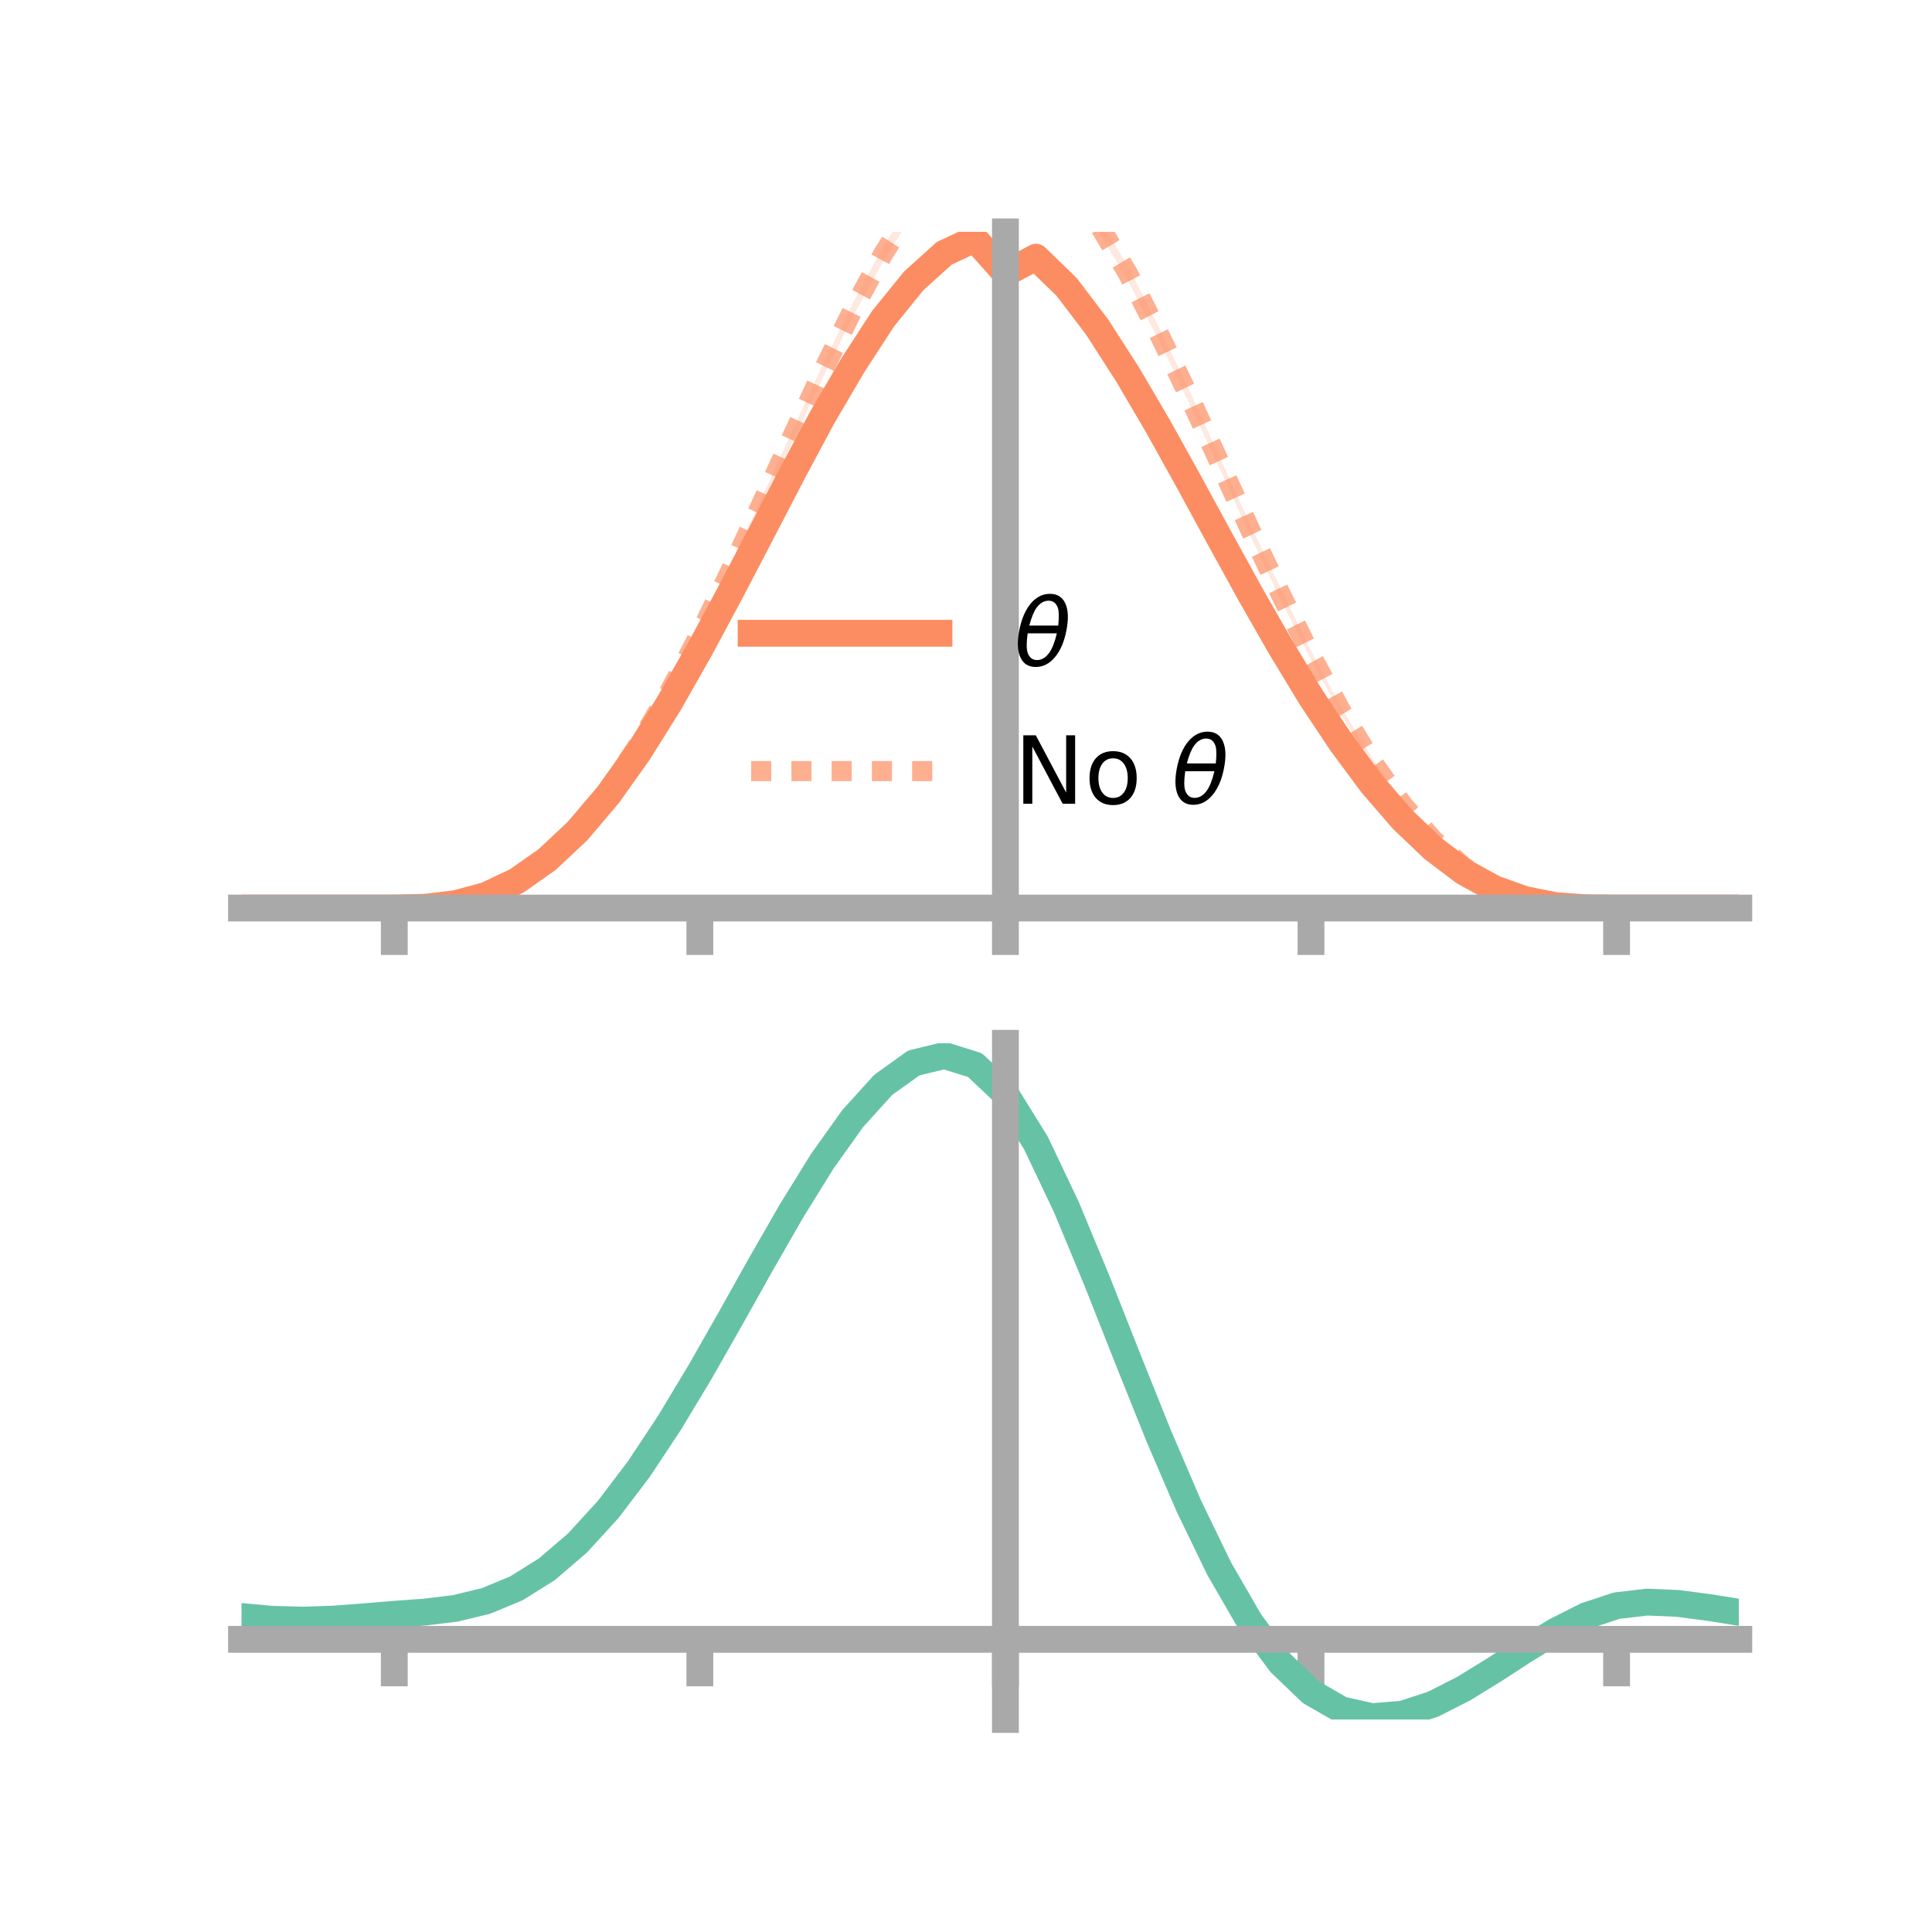<?xml version="1.0" encoding="utf-8" standalone="no"?>
<!DOCTYPE svg PUBLIC "-//W3C//DTD SVG 1.1//EN"
  "http://www.w3.org/Graphics/SVG/1.1/DTD/svg11.dtd">
<!-- Created with matplotlib (https://matplotlib.org/) -->
<svg height="144pt" version="1.1" viewBox="0 0 144 144" width="144pt" xmlns="http://www.w3.org/2000/svg" xmlns:xlink="http://www.w3.org/1999/xlink">
 <defs>
  <style type="text/css">*{stroke-linecap:butt;stroke-linejoin:round;}</style>
 </defs>
 <g id="figure_1">
  <g id="patch_1">
   <path d="M 0 144 
L 144 144 
L 144 0 
L 0 0 
z
" style="fill:none;"/>
  </g>
  <g id="axes_1">
   <g id="patch_2">
    <path d="M 18 67.68 
L 129.6 67.68 
L 129.6 17.28 
L 18 17.28 
z
" style="fill:none;"/>
   </g>
   <g id="PolyCollection_1">
    <path clip-path="url(#pc732abda9b)" d="M 18 67.68 
L 18 67.68 
L 20.278 67.68 
L 22.555 67.68 
L 24.833 67.68 
L 27.11 67.68 
L 29.388 67.679 
L 31.665 67.616 
L 33.943 67.329 
L 36.22 66.692 
L 38.498 65.583 
L 40.776 63.953 
L 43.053 61.778 
L 45.331 59.066 
L 47.608 55.821 
L 49.886 52.101 
L 52.163 48.054 
L 54.441 43.789 
L 56.718 39.328 
L 58.996 34.923 
L 61.273 30.628 
L 63.551 26.755 
L 65.829 23.215 
L 68.106 20.368 
L 70.384 18.369 
L 72.661 17.28 
L 74.939 19.753 
L 77.216 18.691 
L 79.494 20.872 
L 81.771 23.847 
L 84.049 27.409 
L 86.327 31.34 
L 88.604 35.479 
L 90.882 39.684 
L 93.159 43.817 
L 95.437 47.863 
L 97.714 51.678 
L 99.992 55.153 
L 102.269 58.272 
L 104.547 60.934 
L 106.824 63.128 
L 109.102 64.894 
L 111.38 66.174 
L 113.657 67.005 
L 115.935 67.479 
L 118.212 67.657 
L 120.49 67.68 
L 122.767 67.68 
L 125.045 67.68 
L 127.322 67.68 
L 129.6 67.68 
L 129.6 67.68 
L 129.6 67.68 
L 127.322 67.68 
L 125.045 67.68 
L 122.767 67.68 
L 120.49 67.68 
L 118.212 67.666 
L 115.935 67.52 
L 113.657 67.097 
L 111.38 66.298 
L 109.102 65.074 
L 106.824 63.39 
L 104.547 61.242 
L 102.269 58.642 
L 99.992 55.626 
L 97.714 52.249 
L 95.437 48.548 
L 93.159 44.626 
L 90.882 40.48 
L 88.604 36.317 
L 86.327 32.256 
L 84.049 28.426 
L 81.771 24.897 
L 79.494 21.884 
L 77.216 19.652 
L 74.939 20.995 
L 72.661 18.349 
L 70.384 19.381 
L 68.106 21.496 
L 65.829 24.266 
L 63.551 27.737 
L 61.273 31.637 
L 58.996 35.865 
L 56.718 40.235 
L 54.441 44.505 
L 52.163 48.73 
L 49.886 52.701 
L 47.608 56.269 
L 45.331 59.432 
L 43.053 62.084 
L 40.776 64.186 
L 38.498 65.755 
L 36.22 66.792 
L 33.943 67.383 
L 31.665 67.631 
L 29.388 67.679 
L 27.11 67.68 
L 24.833 67.68 
L 22.555 67.68 
L 20.278 67.68 
L 18 67.68 
z
" style="fill:#fc8d62;fill-opacity:0.2;"/>
   </g>
   <g id="PolyCollection_2">
    <path clip-path="url(#pc732abda9b)" d="M 18 67.68 
L 18 67.68 
L 20.278 67.68 
L 22.555 67.68 
L 24.833 67.68 
L 27.11 67.68 
L 29.388 67.679 
L 31.665 67.615 
L 33.943 67.324 
L 36.22 66.657 
L 38.498 65.522 
L 40.776 63.837 
L 43.053 61.545 
L 45.331 58.663 
L 47.608 55.221 
L 49.886 51.27 
L 52.163 46.86 
L 54.441 42.139 
L 56.718 37.225 
L 58.996 32.227 
L 61.273 27.292 
L 63.551 22.627 
L 65.829 18.361 
L 68.106 14.818 
L 70.384 12.095 
L 72.661 10.377 
L 74.939 11.998 
L 77.216 10.86 
L 79.494 12.991 
L 81.771 16.04 
L 84.049 19.813 
L 86.327 24.282 
L 88.604 29.005 
L 90.882 34.017 
L 93.159 39.019 
L 95.437 43.818 
L 97.714 48.501 
L 99.992 52.766 
L 102.269 56.493 
L 104.547 59.767 
L 106.824 62.443 
L 109.102 64.514 
L 111.38 65.993 
L 113.657 66.942 
L 115.935 67.462 
L 118.212 67.655 
L 120.49 67.68 
L 122.767 67.68 
L 125.045 67.68 
L 127.322 67.68 
L 129.6 67.68 
L 129.6 67.68 
L 129.6 67.68 
L 127.322 67.68 
L 125.045 67.68 
L 122.767 67.68 
L 120.49 67.68 
L 118.212 67.666 
L 115.935 67.502 
L 113.657 67.026 
L 111.38 66.124 
L 109.102 64.701 
L 106.824 62.733 
L 104.547 60.166 
L 102.269 57.006 
L 99.992 53.313 
L 97.714 49.174 
L 95.437 44.668 
L 93.159 39.852 
L 90.882 34.861 
L 88.604 29.979 
L 86.327 25.257 
L 84.049 20.891 
L 81.771 17.057 
L 79.494 14.013 
L 77.216 11.928 
L 74.939 13.341 
L 72.661 11.456 
L 70.384 13.123 
L 68.106 15.845 
L 65.829 19.483 
L 63.551 23.617 
L 61.273 28.262 
L 58.996 33.093 
L 56.718 38.054 
L 54.441 42.955 
L 52.163 47.592 
L 49.886 51.87 
L 47.608 55.738 
L 45.331 59.091 
L 43.053 61.847 
L 40.776 64.056 
L 38.498 65.686 
L 36.22 66.755 
L 33.943 67.373 
L 31.665 67.633 
L 29.388 67.679 
L 27.11 67.68 
L 24.833 67.68 
L 22.555 67.68 
L 20.278 67.68 
L 18 67.68 
z
" style="fill:#fc8d62;fill-opacity:0.2;"/>
   </g>
   <g id="matplotlib.axis_1">
    <g id="xtick_1">
     <g id="line2d_1">
      <defs>
       <path d="M 0 0 
L 0 3.5 
" id="m2b4a00a78e" style="stroke:#a9a9a9;stroke-width:2;"/>
      </defs>
      <g>
       <use style="fill:#a9a9a9;stroke:#a9a9a9;stroke-width:2;" x="29.388" xlink:href="#m2b4a00a78e" y="67.68"/>
      </g>
     </g>
    </g>
    <g id="xtick_2">
     <g id="line2d_2">
      <g>
       <use style="fill:#a9a9a9;stroke:#a9a9a9;stroke-width:2;" x="52.163" xlink:href="#m2b4a00a78e" y="67.68"/>
      </g>
     </g>
    </g>
    <g id="xtick_3">
     <g id="line2d_3">
      <g>
       <use style="fill:#a9a9a9;stroke:#a9a9a9;stroke-width:2;" x="74.939" xlink:href="#m2b4a00a78e" y="67.68"/>
      </g>
     </g>
    </g>
    <g id="xtick_4">
     <g id="line2d_4">
      <g>
       <use style="fill:#a9a9a9;stroke:#a9a9a9;stroke-width:2;" x="97.714" xlink:href="#m2b4a00a78e" y="67.68"/>
      </g>
     </g>
    </g>
    <g id="xtick_5">
     <g id="line2d_5">
      <g>
       <use style="fill:#a9a9a9;stroke:#a9a9a9;stroke-width:2;" x="120.49" xlink:href="#m2b4a00a78e" y="67.68"/>
      </g>
     </g>
    </g>
   </g>
   <g id="matplotlib.axis_2"/>
   <g id="line2d_6">
    <path clip-path="url(#pc732abda9b)" d="M 18 67.68 
L 20.278 67.68 
L 22.555 67.68 
L 24.833 67.68 
L 27.11 67.68 
L 29.388 67.679 
L 31.665 67.624 
L 33.943 67.356 
L 36.22 66.742 
L 38.498 65.669 
L 40.776 64.07 
L 43.053 61.931 
L 45.331 59.249 
L 47.608 56.045 
L 49.886 52.401 
L 52.163 48.392 
L 54.441 44.147 
L 56.718 39.782 
L 58.996 35.394 
L 61.273 31.133 
L 63.551 27.246 
L 65.829 23.741 
L 68.106 20.932 
L 70.384 18.875 
L 72.661 17.814 
L 74.939 20.374 
L 77.216 19.172 
L 79.494 21.378 
L 81.771 24.372 
L 84.049 27.917 
L 86.327 31.798 
L 88.604 35.898 
L 90.882 40.082 
L 93.159 44.221 
L 95.437 48.205 
L 97.714 51.964 
L 99.992 55.39 
L 102.269 58.457 
L 104.547 61.088 
L 106.824 63.259 
L 109.102 64.984 
L 111.38 66.236 
L 113.657 67.051 
L 115.935 67.5 
L 118.212 67.661 
L 120.49 67.68 
L 122.767 67.68 
L 125.045 67.68 
L 127.322 67.68 
L 129.6 67.68 
" style="fill:none;stroke:#fc8d62;stroke-linecap:square;stroke-width:2;"/>
   </g>
   <g id="line2d_7">
    <path clip-path="url(#pc732abda9b)" d="M 18 67.68 
L 20.278 67.68 
L 22.555 67.68 
L 24.833 67.68 
L 27.11 67.68 
L 29.388 67.679 
L 31.665 67.624 
L 33.943 67.349 
L 36.22 66.706 
L 38.498 65.604 
L 40.776 63.947 
L 43.053 61.696 
L 45.331 58.877 
L 47.608 55.48 
L 49.886 51.57 
L 52.163 47.226 
L 54.441 42.547 
L 56.718 37.64 
L 58.996 32.66 
L 61.273 27.777 
L 63.551 23.122 
L 65.829 18.922 
L 68.106 15.332 
L 70.384 12.609 
L 72.661 10.916 
L 74.939 12.669 
L 77.216 11.394 
L 79.494 13.502 
L 81.771 16.548 
L 84.049 20.352 
L 86.327 24.77 
L 88.604 29.492 
L 90.882 34.439 
L 93.159 39.436 
L 95.437 44.243 
L 97.714 48.838 
L 99.992 53.04 
L 102.269 56.749 
L 104.547 59.967 
L 106.824 62.588 
L 109.102 64.607 
L 111.38 66.059 
L 113.657 66.984 
L 115.935 67.482 
L 118.212 67.66 
L 120.49 67.68 
L 122.767 67.68 
L 125.045 67.68 
L 127.322 67.68 
L 129.6 67.68 
" style="fill:none;stroke:#fc8d62;stroke-dasharray:1.5,1.5;stroke-dashoffset:0;stroke-opacity:0.7;stroke-width:1.5;"/>
   </g>
   <g id="patch_3">
    <path d="M 74.939 67.68 
L 74.939 17.28 
" style="fill:none;stroke:#a9a9a9;stroke-linecap:square;stroke-linejoin:miter;stroke-width:2;"/>
   </g>
   <g id="patch_4">
    <path d="M 129.6 67.68 
L 129.6 17.28 
" style="fill:none;"/>
   </g>
   <g id="patch_5">
    <path d="M 18 67.68 
L 129.6 67.68 
" style="fill:none;stroke:#a9a9a9;stroke-linecap:square;stroke-linejoin:miter;stroke-width:2;"/>
   </g>
   <g id="patch_6">
    <path d="M 18 17.28 
L 129.6 17.28 
" style="fill:none;"/>
   </g>
   <g id="legend_1">
    <g id="line2d_8">
     <path d="M 55.985 47.2 
L 69.985 47.2 
" style="fill:none;stroke:#fc8d62;stroke-linecap:square;stroke-width:2;"/>
    </g>
    <g id="line2d_9"/>
    <g id="text_1">
     <!-- $\theta$ -->
     <g transform="translate(75.585 49.65)scale(0.07 -0.07)">
      <defs>
       <path d="M 45.516 34.672 
L 14.453 34.672 
Q 12.359 20.062 14.5 13.875 
Q 17.188 6.25 24.469 6.25 
Q 31.781 6.25 37.359 13.922 
Q 42.234 20.656 45.516 34.672 
z
M 47.016 42.969 
Q 48.344 56.844 46.625 61.719 
Q 43.953 69.438 36.766 69.438 
Q 29.297 69.438 23.828 61.812 
Q 19.531 55.672 16.156 42.969 
z
M 38.188 76.766 
Q 49.906 76.766 54.594 66.406 
Q 59.281 56.109 55.719 37.844 
Q 52.203 19.625 43.453 9.281 
Q 34.766 -1.125 23.047 -1.125 
Q 11.281 -1.125 6.641 9.281 
Q 2 19.625 5.516 37.844 
Q 9.078 56.109 17.719 66.406 
Q 26.422 76.766 38.188 76.766 
z
" id="DejaVuSans-Oblique-952"/>
      </defs>
      <use transform="translate(0 0.234)" xlink:href="#DejaVuSans-Oblique-952"/>
     </g>
    </g>
    <g id="line2d_10">
     <path d="M 55.985 57.474 
L 69.985 57.474 
" style="fill:none;stroke:#fc8d62;stroke-dasharray:1.5,1.5;stroke-dashoffset:0;stroke-opacity:0.7;stroke-width:1.5;"/>
    </g>
    <g id="line2d_11"/>
    <g id="text_2">
     <!-- No $\theta$ -->
     <g transform="translate(75.585 59.924)scale(0.07 -0.07)">
      <defs>
       <path d="M 9.812 72.906 
L 23.094 72.906 
L 55.422 11.922 
L 55.422 72.906 
L 64.984 72.906 
L 64.984 0 
L 51.703 0 
L 19.391 60.984 
L 19.391 0 
L 9.812 0 
z
" id="DejaVuSans-78"/>
       <path d="M 30.609 48.391 
Q 23.391 48.391 19.188 42.75 
Q 14.984 37.109 14.984 27.297 
Q 14.984 17.484 19.156 11.844 
Q 23.344 6.203 30.609 6.203 
Q 37.797 6.203 41.984 11.859 
Q 46.188 17.531 46.188 27.297 
Q 46.188 37.016 41.984 42.703 
Q 37.797 48.391 30.609 48.391 
z
M 30.609 56 
Q 42.328 56 49.016 48.375 
Q 55.719 40.766 55.719 27.297 
Q 55.719 13.875 49.016 6.219 
Q 42.328 -1.422 30.609 -1.422 
Q 18.844 -1.422 12.172 6.219 
Q 5.516 13.875 5.516 27.297 
Q 5.516 40.766 12.172 48.375 
Q 18.844 56 30.609 56 
z
" id="DejaVuSans-111"/>
       <path id="DejaVuSans-32"/>
      </defs>
      <use transform="translate(0 0.234)" xlink:href="#DejaVuSans-78"/>
      <use transform="translate(74.805 0.234)" xlink:href="#DejaVuSans-111"/>
      <use transform="translate(135.986 0.234)" xlink:href="#DejaVuSans-32"/>
      <use transform="translate(167.773 0.234)" xlink:href="#DejaVuSans-Oblique-952"/>
     </g>
    </g>
   </g>
  </g>
  <g id="axes_2">
   <g id="patch_7">
    <path d="M 18 128.16 
L 129.6 128.16 
L 129.6 77.76 
L 18 77.76 
z
" style="fill:none;"/>
   </g>
   <g id="PolyCollection_3">
    <path clip-path="url(#p374fc6dec1)" d="M 18 120.524 
L 18 120.448 
L 20.278 120.663 
L 22.555 120.725 
L 24.833 120.643 
L 27.11 120.464 
L 29.388 120.265 
L 31.665 120.095 
L 33.943 119.814 
L 36.22 119.258 
L 38.498 118.302 
L 40.776 116.853 
L 43.053 114.86 
L 45.331 112.314 
L 47.608 109.249 
L 49.886 105.731 
L 52.163 101.861 
L 54.441 97.77 
L 56.718 93.612 
L 58.996 89.56 
L 61.273 85.805 
L 63.551 82.546 
L 65.829 79.984 
L 68.106 78.323 
L 70.384 77.76 
L 72.661 78.483 
L 74.939 80.661 
L 77.216 84.383 
L 79.494 89.251 
L 81.771 94.819 
L 84.049 100.669 
L 86.327 106.44 
L 88.604 111.828 
L 90.882 116.602 
L 93.159 120.594 
L 95.437 123.708 
L 97.714 125.911 
L 99.992 127.23 
L 102.269 127.743 
L 104.547 127.562 
L 106.824 126.825 
L 109.102 125.686 
L 111.38 124.307 
L 113.657 122.852 
L 115.935 121.48 
L 118.212 120.345 
L 120.49 119.596 
L 122.767 119.332 
L 125.045 119.435 
L 127.322 119.743 
L 129.6 120.117 
L 129.6 120.218 
L 129.6 120.218 
L 127.322 119.869 
L 125.045 119.581 
L 122.767 119.49 
L 120.49 119.76 
L 118.212 120.518 
L 115.935 121.681 
L 113.657 123.097 
L 111.38 124.602 
L 109.102 126.029 
L 106.824 127.205 
L 104.547 127.966 
L 102.269 128.16 
L 99.992 127.655 
L 97.714 126.353 
L 95.437 124.191 
L 93.159 121.156 
L 90.882 117.279 
L 88.604 112.651 
L 86.327 107.427 
L 84.049 101.83 
L 81.771 96.15 
L 79.494 90.741 
L 77.216 86.009 
L 74.939 82.392 
L 72.661 80.282 
L 70.384 79.586 
L 68.106 80.134 
L 65.829 81.739 
L 63.551 84.208 
L 61.273 87.342 
L 58.996 90.946 
L 56.718 94.827 
L 54.441 98.805 
L 52.163 102.713 
L 49.886 106.407 
L 47.608 109.765 
L 45.331 112.694 
L 43.053 115.133 
L 40.776 117.053 
L 38.498 118.461 
L 36.22 119.398 
L 33.943 119.943 
L 31.665 120.216 
L 29.388 120.375 
L 27.11 120.558 
L 24.833 120.718 
L 22.555 120.784 
L 20.278 120.721 
L 18 120.524 
z
" style="fill:#66c2a5;fill-opacity:0.2;"/>
   </g>
   <g id="matplotlib.axis_3">
    <g id="xtick_6">
     <g id="line2d_12">
      <g>
       <use style="fill:#a9a9a9;stroke:#a9a9a9;stroke-width:2;" x="29.388" xlink:href="#m2b4a00a78e" y="122.186"/>
      </g>
     </g>
    </g>
    <g id="xtick_7">
     <g id="line2d_13">
      <g>
       <use style="fill:#a9a9a9;stroke:#a9a9a9;stroke-width:2;" x="52.163" xlink:href="#m2b4a00a78e" y="122.186"/>
      </g>
     </g>
    </g>
    <g id="xtick_8">
     <g id="line2d_14">
      <g>
       <use style="fill:#a9a9a9;stroke:#a9a9a9;stroke-width:2;" x="74.939" xlink:href="#m2b4a00a78e" y="122.186"/>
      </g>
     </g>
    </g>
    <g id="xtick_9">
     <g id="line2d_15">
      <g>
       <use style="fill:#a9a9a9;stroke:#a9a9a9;stroke-width:2;" x="97.714" xlink:href="#m2b4a00a78e" y="122.186"/>
      </g>
     </g>
    </g>
    <g id="xtick_10">
     <g id="line2d_16">
      <g>
       <use style="fill:#a9a9a9;stroke:#a9a9a9;stroke-width:2;" x="120.49" xlink:href="#m2b4a00a78e" y="122.186"/>
      </g>
     </g>
    </g>
   </g>
   <g id="matplotlib.axis_4"/>
   <g id="line2d_17">
    <path clip-path="url(#p374fc6dec1)" d="M 18 120.486 
L 20.278 120.692 
L 22.555 120.755 
L 24.833 120.68 
L 27.11 120.511 
L 29.388 120.32 
L 31.665 120.155 
L 33.943 119.878 
L 36.22 119.328 
L 38.498 118.381 
L 40.776 116.953 
L 43.053 114.996 
L 45.331 112.504 
L 47.608 109.507 
L 49.886 106.069 
L 52.163 102.287 
L 54.441 98.287 
L 56.718 94.219 
L 58.996 90.253 
L 61.273 86.574 
L 63.551 83.377 
L 65.829 80.862 
L 68.106 79.229 
L 70.384 78.673 
L 72.661 79.383 
L 74.939 81.527 
L 77.216 85.196 
L 79.494 89.996 
L 81.771 95.484 
L 84.049 101.25 
L 86.327 106.933 
L 88.604 112.24 
L 90.882 116.94 
L 93.159 120.875 
L 95.437 123.95 
L 97.714 126.132 
L 99.992 127.443 
L 102.269 127.951 
L 104.547 127.764 
L 106.824 127.015 
L 109.102 125.857 
L 111.38 124.455 
L 113.657 122.975 
L 115.935 121.581 
L 118.212 120.432 
L 120.49 119.678 
L 122.767 119.411 
L 125.045 119.508 
L 127.322 119.806 
L 129.6 120.168 
" style="fill:none;stroke:#66c2a5;stroke-linecap:square;stroke-width:2;"/>
   </g>
   <g id="patch_8">
    <path d="M 74.939 128.16 
L 74.939 77.76 
" style="fill:none;stroke:#a9a9a9;stroke-linecap:square;stroke-linejoin:miter;stroke-width:2;"/>
   </g>
   <g id="patch_9">
    <path d="M 129.6 128.16 
L 129.6 77.76 
" style="fill:none;"/>
   </g>
   <g id="patch_10">
    <path d="M 18 122.186 
L 129.6 122.186 
" style="fill:none;stroke:#a9a9a9;stroke-linecap:square;stroke-linejoin:miter;stroke-width:2;"/>
   </g>
   <g id="patch_11">
    <path d="M 18 77.76 
L 129.6 77.76 
" style="fill:none;"/>
   </g>
  </g>
 </g>
 <defs>
  <clipPath id="pc732abda9b">
   <rect height="50.4" width="111.6" x="18" y="17.28"/>
  </clipPath>
  <clipPath id="p374fc6dec1">
   <rect height="50.4" width="111.6" x="18" y="77.76"/>
  </clipPath>
 </defs>
</svg>
